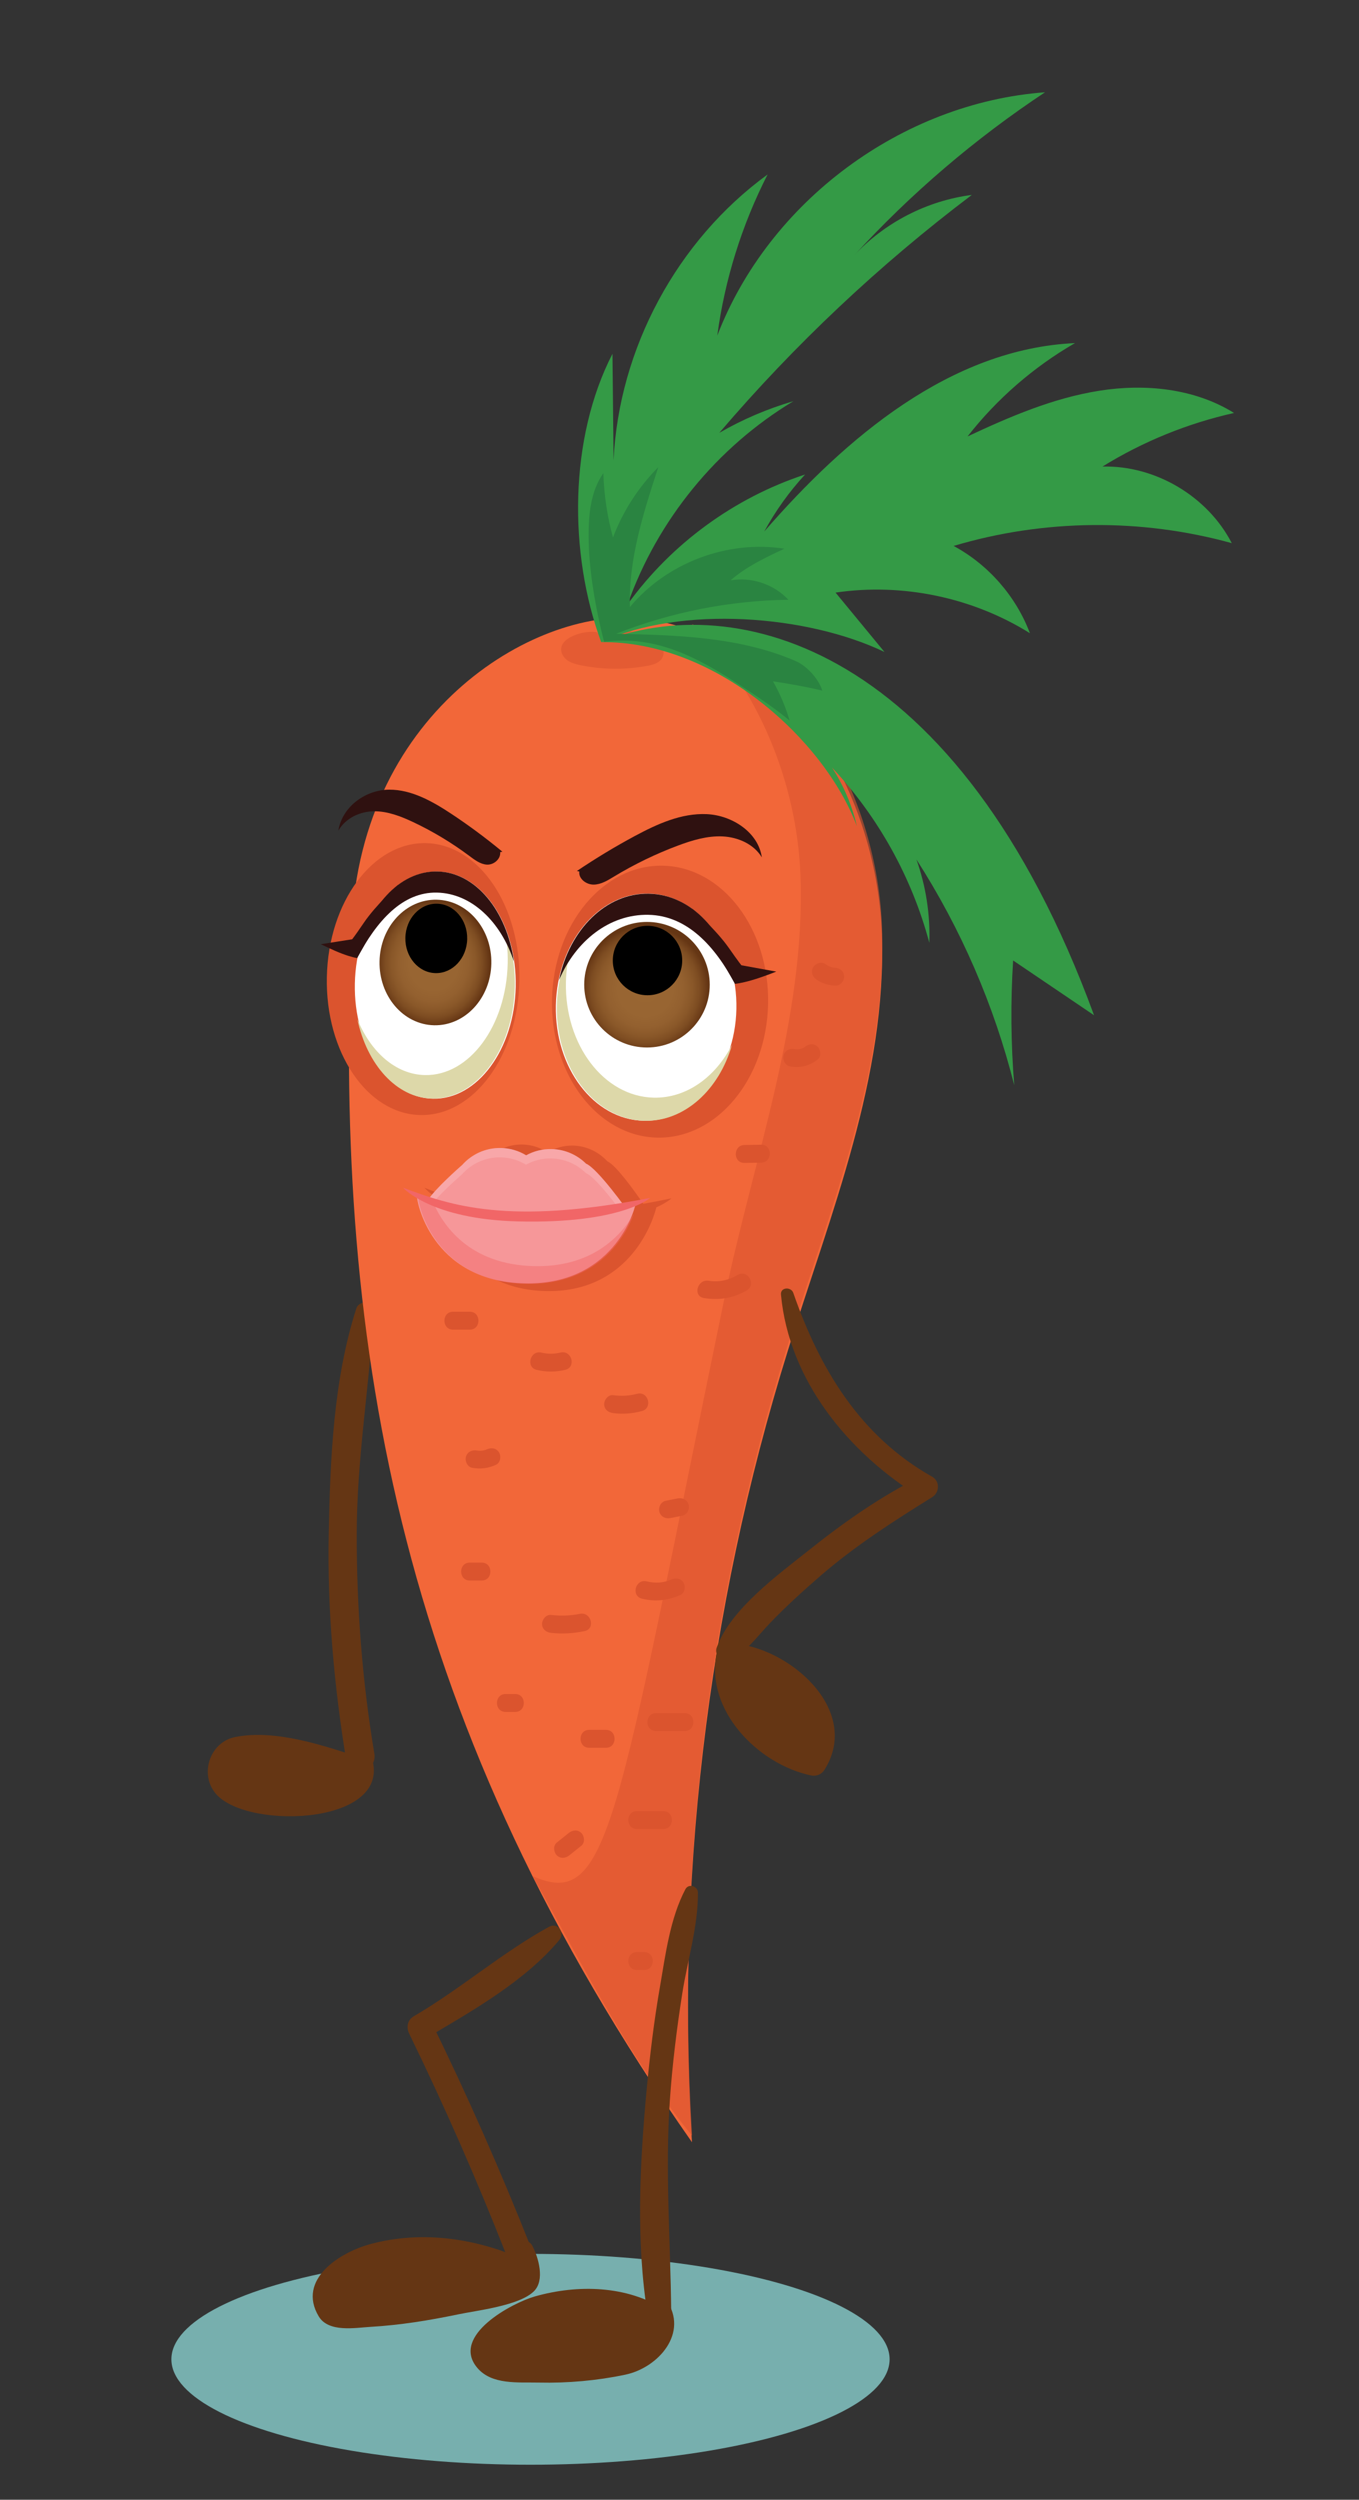 <?xml version="1.0" encoding="utf-8"?>
<!-- Generator: Adobe Illustrator 16.0.0, SVG Export Plug-In . SVG Version: 6.00 Build 0)  -->
<!DOCTYPE svg PUBLIC "-//W3C//DTD SVG 1.1//EN" "http://www.w3.org/Graphics/SVG/1.1/DTD/svg11.dtd">
<svg version="1.1" id="Layer_1" xmlns="http://www.w3.org/2000/svg" xmlns:xlink="http://www.w3.org/1999/xlink" x="0px" y="0px"
	 width="231.333px" height="425.331px" viewBox="0 0 231.333 425.331" enable-background="new 0 0 231.333 425.331"
	 xml:space="preserve">
<rect x="0" y="0" width="231.333" height="425.331" fill="#333333" stroke="none"/>
<g>
	<ellipse fill="#77AFAE" cx="90.303" cy="401.436" rx="61.129" ry="17.938"/>
	<g>
		<g>
			<g>
				<path fill="#653614" d="M60.64,222.677c-3.896,12.169-4.439,25.661-4.685,38.35c-0.251,12.949,0.919,25.898,3.008,38.669
					c0.513,3.132,5.281,1.804,4.76-1.313c-2.067-12.368-3.013-24.82-3.001-37.356c0.011-12.77,2.175-25.243,2.921-37.943
					C63.748,221.296,61.148,221.091,60.64,222.677L60.64,222.677z"/>
			</g>
		</g>
		<g>
			<path fill="#653614" d="M61.436,300.526c-4.979-0.967-9.958-1.934-14.938-2.9c-3.345-0.648-7.91-0.618-8.885,2.646
				c-0.583,1.95,0.704,4.077,2.471,5.086c1.767,1.01,3.888,1.148,5.923,1.167c2.882,0.026,5.765-0.138,8.625-0.491
				c1.859-0.229,3.802-0.578,5.261-1.753c1.46-1.175,2.214-3.431,1.158-4.979"/>
			<g>
				<path fill="#653614" d="M61.807,299.181c-6.551-2.112-14.794-4.995-21.757-3.629c-4.35,0.854-6.155,6.349-3.298,9.673
					c5.471,6.367,31.42,5.241,26.2-7.032c-1.108-2.604-4.897-0.359-3.8,2.221c1.574,3.698-8.354,3.776-9.688,3.853
					c-1.663,0.095-3.33,0.066-4.993,0.021c-1.097-0.269-2.193-0.537-3.29-0.805c-1.253-2.947-0.672-4.299,1.744-4.056
					c2.811-0.222,5.885,0.762,8.637,1.238c3.292,0.57,6.542,1.019,9.874,1.258C63.07,302.04,63.247,299.645,61.807,299.181
					L61.807,299.181z"/>
			</g>
		</g>
		<g>
			<path fill="#F26739" d="M117.791,364.501c-49.236-70.268-60.994-133.713-57.945-206.615
				c1.574-37.627,32.236-54.857,49.727-52.607c24.163,3.108,39.635,29.204,40.539,53.548c0.902,24.345-8.725,47.642-15.973,70.9
				c-13.834,44.393-19.344,91.363-16.16,137.752"/>
		</g>
		<g opacity="0.6">
			<path fill="#DB542E" d="M150.135,157.715c-0.797-21.474-12.935-44.3-32.368-51.52c11.205,10.516,17.905,27.004,18.489,42.767
				c0.902,24.345-8.045,48.237-12.975,72.093c-18.565,89.82-19.468,104.021-32.661,98.138c4.413,7.333,15.992,30.736,27.194,44.196
				l0.188,2.979c-3.185-46.389,2.326-93.36,16.16-137.753C141.411,205.357,151.038,182.06,150.135,157.715z"/>
		</g>
		<g>
			<g>
				
					<ellipse transform="matrix(-1 -0.021 0.021 -1 221.192 343.24)" fill="#DB542E" cx="112.417" cy="170.446" rx="18.393" ry="23.133"/>
				
					<ellipse transform="matrix(-1 -0.021 0.021 -1 216.436 345.066)" fill="#FFFFFF" cx="110.05" cy="171.384" rx="15.365" ry="19.325"/>
				<path fill="#DDD8A9" d="M97.238,161.065c-0.543,1.899-0.859,3.935-0.904,6.056c-0.226,10.67,6.467,19.466,14.951,19.646
					c5.56,0.118,10.507-3.493,13.323-8.999c-2.188,7.652-8.071,13.082-14.868,12.938c-8.484-0.18-15.178-8.976-14.951-19.646
					C94.867,167.382,95.758,163.962,97.238,161.065z"/>
				<path fill="#2F1110" d="M110.384,155.656c-6.585-0.14-12.376,4.402-15.221,11.11c1.737-8.567,7.989-14.857,15.298-14.702
					s13.288,6.705,14.659,15.338C121.652,160.932,116.97,155.796,110.384,155.656z"/>
				<path fill="#2F1110" d="M125.12,167.402c0,0,1.011-0.087,2.847-0.618c1.835-0.53,4.175-1.465,4.175-1.465l-5.934-1.076
					c0,0-0.412-0.47-2.098-2.889c-2.262-3.247-6.281-6.731-6.281-6.731L125.12,167.402z"/>
				
					<radialGradient id="SVGID_1_" cx="2065.863" cy="339.253" r="10.683" gradientTransform="matrix(-1 -0.021 -0.021 1 2182.807 -127.634)" gradientUnits="userSpaceOnUse">
					<stop  offset="0" style="stop-color:#996632"/>
					<stop  offset="0.437" style="stop-color:#986532"/>
					<stop  offset="0.617" style="stop-color:#93602F"/>
					<stop  offset="0.75" style="stop-color:#8A5829"/>
					<stop  offset="0.86" style="stop-color:#7E4D22"/>
					<stop  offset="0.954" style="stop-color:#6E3E19"/>
					<stop  offset="1" style="stop-color:#653614"/>
				</radialGradient>
				<circle fill="url(#SVGID_1_)" cx="110.132" cy="167.549" r="10.683"/>
				<circle cx="110.219" cy="163.435" r="5.907"/>
			</g>
			<g>
				<path fill="#2F1110" d="M98.2,148.204c3.19-2.152,6.488-4.144,9.878-5.964c3.8-2.04,7.916-3.909,12.224-3.715
					c4.308,0.193,8.781,3.085,9.378,7.356c-1.348-2.248-4.037-3.434-6.654-3.563c-2.617-0.13-5.192,0.648-7.646,1.566
					c-3.774,1.413-7.417,3.178-10.864,5.265c-1.072,0.649-2.197,1.352-3.449,1.369c-1.253,0.017-2.609-0.984-2.456-2.227"/>
			</g>
		</g>
		<g>
			<g>
				
					<ellipse transform="matrix(1 0.021 -0.021 1 3.552 -1.49)" fill="#DB542E" cx="71.971" cy="166.571" rx="16.388" ry="23.133"/>
				
					<ellipse transform="matrix(1 0.021 -0.021 1 3.574 -1.534)" fill="#FFFFFF" cx="74.04" cy="167.603" rx="13.69" ry="19.324"/>
				<path fill="#DDD8A9" d="M85.858,157.807c0.407,1.919,0.607,3.966,0.562,6.087c-0.227,10.67-6.538,19.19-14.097,19.029
					c-4.953-0.105-9.213-3.912-11.498-9.526c1.641,7.733,6.659,13.395,12.715,13.523c7.559,0.16,13.87-8.359,14.097-19.03
					C87.715,164.214,87.06,160.76,85.858,157.807z"/>
				<path fill="#2F1110" d="M74.375,151.875c5.868,0.125,10.84,4.895,13.103,11.712c-1.203-8.63-6.515-15.165-13.027-15.303
					c-6.512-0.139-12.097,6.166-13.665,14.736C64.133,156.693,68.507,151.75,74.375,151.875z"/>
				<path fill="#2F1110" d="M60.786,163.02c0,0-0.896-0.128-2.508-0.732c-1.613-0.604-3.658-1.632-3.658-1.632l5.326-0.836
					c0,0,0.385-0.453,1.982-2.803c2.144-3.153,5.861-6.473,5.861-6.473L60.786,163.02z"/>
				
					<radialGradient id="SVGID_2_" cx="-2067.017" cy="335.071" r="10.683" gradientTransform="matrix(0.891 0.019 -0.021 1 1922.558 -131.963)" gradientUnits="userSpaceOnUse">
					<stop  offset="0" style="stop-color:#996632"/>
					<stop  offset="0.437" style="stop-color:#986532"/>
					<stop  offset="0.617" style="stop-color:#93602F"/>
					<stop  offset="0.75" style="stop-color:#8A5829"/>
					<stop  offset="0.86" style="stop-color:#7E4D22"/>
					<stop  offset="0.954" style="stop-color:#6E3E19"/>
					<stop  offset="1" style="stop-color:#653614"/>
				</radialGradient>
				<path fill="url(#SVGID_2_)" d="M83.638,163.97c-0.125,5.898-4.487,10.589-9.743,10.478c-5.256-0.111-9.415-4.984-9.289-10.882
					c0.125-5.899,4.487-10.59,9.743-10.479C79.604,153.198,83.763,158.071,83.638,163.97z"/>
				<ellipse transform="matrix(1 0.021 -0.021 1 3.409 -1.541)" cx="74.209" cy="159.653" rx="5.263" ry="5.907"/>
			</g>
			<g>
				<path fill="#2F1110" d="M85.518,144.918c-2.753-2.278-5.609-4.4-8.553-6.355c-3.3-2.191-6.889-4.224-10.731-4.203
					c-3.843,0.02-7.94,2.731-8.643,6.974c1.29-2.191,3.731-3.269,6.066-3.293c2.335-0.025,4.596,0.856,6.743,1.872
					c3.303,1.563,6.475,3.473,9.459,5.697c0.928,0.691,1.901,1.438,3.016,1.506c1.114,0.068,2.362-0.878,2.275-2.126"/>
			</g>
		</g>
		<g>
			<path fill="#DB542E" d="M72.251,202.094c1.447,0.581,2.945,1.174,4.565,1.728c1.795-2.48,5.492-5.94,5.492-5.94l0.001,0
				c1.621-1.974,3.998-3.198,6.623-3.143c1.568,0.034,3.027,0.521,4.276,1.341c1.283-0.766,2.761-1.191,4.329-1.158
				c2.292,0.049,4.353,1.065,5.861,2.681c0,0,0.001,0,0.002,0c1.463,0.663,4.551,4.961,6.105,7.225
				c1.534-0.272,3.13-0.582,4.798-0.934c0,0-0.719,0.697-2.577,1.536c-0.85,3.416-5.228,14.535-18.805,14.246
				c-14.833-0.316-18.037-13.293-18.292-15.656C72.942,202.947,72.251,202.094,72.251,202.094z"/>
		</g>
		<g>
			<path fill="#F69799" d="M72.312,205.109c0.726-2.021,6.357-6.887,6.357-6.887h0.001c1.618-1.82,3.992-2.947,6.618-2.892
				c1.568,0.033,3.028,0.486,4.278,1.246c1.282-0.706,2.759-1.096,4.327-1.063c2.292,0.049,4.354,0.991,5.865,2.485
				c0,0,0.002,0,0.002,0.001c2.001,0.84,7.056,7.967,7.056,7.967l-4.766,0.275c-0.962,3.797-4.44,6.57-8.524,6.483
				c-1.568-0.034-3.028-0.486-4.278-1.246c-1.281,0.706-2.759,1.096-4.327,1.063c-3.661-0.078-6.737-2.432-7.912-5.681
				C74.333,206.553,71.984,206.021,72.312,205.109z"/>
			<path opacity="0.31" fill="#FBCCCC" d="M99.727,199.594c-0.001,0-0.002,0-0.002,0c-1.512-1.494-3.574-2.436-5.866-2.485
				c-1.568-0.033-3.045,0.357-4.327,1.063c-1.25-0.76-2.71-1.212-4.278-1.246c-2.625-0.056-5,1.071-6.618,2.892h-0.001
				c0,0-4.361,3.769-5.902,6.051c-0.36-0.218-0.526-0.469-0.422-0.758c0.727-2.021,6.357-6.887,6.357-6.887h0.001
				c1.618-1.82,3.992-2.947,6.618-2.892c1.568,0.033,3.028,0.486,4.278,1.246c1.282-0.706,2.759-1.096,4.327-1.063
				c2.292,0.049,4.354,0.991,5.865,2.485c0,0,0.002,0,0.002,0.001c2.001,0.84,7.056,7.967,7.056,7.967l-1.154,0.066
				C104.056,203.89,101.136,200.185,99.727,199.594z"/>
			<path fill="#F69799" d="M108.257,204.341c0.181,0.404-3.136,14.361-18.938,14.025c-16.089-0.343-18.521-14.422-18.324-14.818
				C83.182,206.727,95.946,206.999,108.257,204.341z"/>
			<path opacity="0.46" fill="#F16667" d="M71.196,203.64c0.791,0.206,1.584,0.399,2.379,0.581
				c1.753,4.313,6.367,10.979,17.377,11.213c9.59,0.204,14.581-4.856,16.983-8.957c-1.446,3.959-6.198,12.24-18.415,11.98
				C73.43,218.116,70.999,204.036,71.196,203.64z"/>
			<g>
				<path fill="#F16667" d="M68.62,202.097c8.137,3.028,17.861,6.415,42.054,1.729c0,0-4.933,4.426-22.469,4
					C73.323,207.464,68.62,202.097,68.62,202.097z"/>
			</g>
		</g>
		<g>
			<g>
				<path fill="#DB542E" d="M108.427,311.207c1.491,0,2.981,0,4.472,0c1.966,0,1.966-3.049,0-3.049c-1.491,0-2.981,0-4.472,0
					C106.46,308.158,106.46,311.207,108.427,311.207L108.427,311.207z"/>
			</g>
		</g>
		<g>
			<g>
				<path fill="#DB542E" d="M100.296,297.385c0.949,0,1.897,0,2.846,0c1.966,0,1.966-3.049,0-3.049c-0.949,0-1.897,0-2.846,0
					C98.33,294.336,98.33,297.385,100.296,297.385L100.296,297.385z"/>
			</g>
		</g>
		<g>
			<g>
				<path fill="#DB542E" d="M111.679,294.539c1.626,0,3.252,0,4.878,0c1.966,0,1.966-3.049,0-3.049c-1.626,0-3.252,0-4.878,0
					C109.713,291.49,109.713,294.539,111.679,294.539L111.679,294.539z"/>
			</g>
		</g>
		<g>
			<g>
				<path fill="#DB542E" d="M93.796,277.831c1.921,0.217,3.821,0.093,5.712-0.298c1.925-0.396,1.108-3.336-0.811-2.939
					c-1.625,0.335-3.254,0.375-4.902,0.188c-0.828-0.094-1.524,0.764-1.524,1.524C92.272,277.208,92.971,277.738,93.796,277.831
					L93.796,277.831z"/>
			</g>
		</g>
		<g>
			<g>
				<path fill="#DB542E" d="M109.272,272.012c2.252,0.561,4.43,0.316,6.54-0.62c0.76-0.338,0.932-1.43,0.547-2.086
					c-0.454-0.775-1.326-0.884-2.086-0.547c-1.331,0.591-2.789,0.662-4.19,0.313C108.175,268.597,107.365,271.537,109.272,272.012
					L109.272,272.012z"/>
			</g>
		</g>
		<g>
			<g>
				<path fill="#DB542E" d="M114.117,258.302c0.678-0.136,1.355-0.271,2.033-0.407c0.815-0.164,1.273-1.117,1.065-1.875
					c-0.232-0.843-1.062-1.229-1.875-1.064c-0.677,0.136-1.355,0.271-2.033,0.407c-0.815,0.163-1.273,1.117-1.065,1.875
					C112.474,258.08,113.303,258.465,114.117,258.302L114.117,258.302z"/>
			</g>
		</g>
		<g>
			<g>
				<path fill="#DB542E" d="M80.381,249.745c1.423,0.258,2.718,0.088,4.034-0.505c0.758-0.342,0.933-1.427,0.547-2.086
					c-0.453-0.772-1.328-0.889-2.086-0.547c-0.519,0.233-1.16,0.293-1.684,0.198c-0.817-0.148-1.64,0.21-1.875,1.064
					C79.111,248.616,79.563,249.598,80.381,249.745L80.381,249.745z"/>
			</g>
		</g>
		<g>
			<g>
				<path fill="#DB542E" d="M79.969,268.926c0.677,0,1.355,0,2.032,0c1.966,0,1.966-3.049,0-3.049c-0.677,0-1.355,0-2.032,0
					C78.003,265.877,78.003,268.926,79.969,268.926L79.969,268.926z"/>
			</g>
		</g>
		<g>
			<g>
				<path fill="#DB542E" d="M86.067,291.286c0.542,0,1.084,0,1.626,0c1.966,0,1.966-3.049,0-3.049c-0.542,0-1.084,0-1.626,0
					C84.101,288.237,84.101,291.286,86.067,291.286L86.067,291.286z"/>
			</g>
		</g>
		<g>
			<g>
				<path fill="#DB542E" d="M96.93,315.674c0.677-0.543,1.354-1.085,2.031-1.628c0.649-0.521,0.539-1.617,0-2.156
					c-0.635-0.635-1.509-0.52-2.156,0c-0.677,0.543-1.354,1.085-2.031,1.628c-0.649,0.521-0.539,1.617,0,2.156
					C95.41,316.31,96.282,316.193,96.93,315.674L96.93,315.674z"/>
			</g>
		</g>
		<g>
			<g>
				<path fill="#DB542E" d="M104.366,240.438c1.646,0.22,3.294,0.085,4.897-0.344c1.897-0.507,1.091-3.448-0.811-2.939
					c-1.357,0.362-2.695,0.42-4.086,0.234c-0.826-0.11-1.524,0.776-1.524,1.524C102.842,239.827,103.542,240.328,104.366,240.438
					L104.366,240.438z"/>
			</g>
		</g>
		<g>
			<g>
				<path fill="#DB542E" d="M119.819,220.859c2.562,0.425,5.04,0.033,7.289-1.295c1.691-0.999,0.158-3.635-1.539-2.633
					c-1.502,0.887-3.204,1.275-4.939,0.988C118.707,217.601,117.882,220.539,119.819,220.859L119.819,220.859z"/>
			</g>
		</g>
		<g>
			<g>
				<path fill="#DB542E" d="M77.123,226.24c0.949,0,1.897,0,2.846,0c1.966,0,1.966-3.049,0-3.049c-0.949,0-1.897,0-2.846,0
					C75.157,223.191,75.157,226.24,77.123,226.24L77.123,226.24z"/>
			</g>
		</g>
		<g>
			<g>
				<path fill="#DB542E" d="M91.356,233.085c1.624,0.385,3.245,0.383,4.868-0.008c1.911-0.459,1.101-3.399-0.811-2.939
					c-1.083,0.26-2.162,0.264-3.247,0.008C90.255,229.693,89.443,232.633,91.356,233.085L91.356,233.085z"/>
			</g>
		</g>
		<g>
			<g>
				<path fill="#DB542E" d="M126.723,197.87c0.948-0.016,1.896-0.031,2.844-0.046c1.964-0.032,1.967-3.082,0-3.049
					c-0.948,0.016-1.896,0.031-2.844,0.046C124.759,194.853,124.756,197.902,126.723,197.87L126.723,197.87z"/>
			</g>
		</g>
		<g>
			<g>
				<path fill="#DB542E" d="M134.453,181.44c1.761,0.338,3.33-0.08,4.737-1.17c0.658-0.51,0.531-1.625,0-2.156
					c-0.643-0.643-1.5-0.508-2.156,0c-0.48,0.372-1.204,0.495-1.771,0.386c-0.815-0.156-1.643,0.217-1.875,1.065
					C133.181,180.317,133.636,181.283,134.453,181.44L134.453,181.44z"/>
			</g>
		</g>
		<g>
			<g>
				<path fill="#DB542E" d="M138.967,166.667c0.942,0.666,2.058,0.99,3.202,1.043c0.831,0.039,1.524-0.723,1.524-1.524
					c0-0.86-0.694-1.486-1.524-1.524c-0.574-0.027-1.062-0.202-1.663-0.627c-0.68-0.48-1.693-0.124-2.086,0.547
					C137.973,165.345,138.291,166.189,138.967,166.667L138.967,166.667z"/>
			</g>
		</g>
		<g>
			<g>
				<path fill="#DB542E" d="M108.427,335.192c0.407,0,0.813,0,1.22,0c1.966,0,1.966-3.049,0-3.049c-0.407,0-0.813,0-1.22,0
					C106.46,332.144,106.46,335.192,108.427,335.192L108.427,335.192z"/>
			</g>
		</g>
		<g>
			<g>
				<path fill="#653614" d="M116.675,321.446c-2.629,4.978-3.396,11.198-4.352,16.7c-1,5.761-1.701,11.574-2.246,17.395
					c-1.166,12.454-1.85,25.888,0.162,38.282c0.376,2.317,4.039,1.71,4.016-0.544c-0.122-12.02-1.053-23.806-0.232-35.855
					c0.416-6.104,1.168-12.182,2.115-18.226c0.879-5.616,2.717-11.49,2.664-17.176C118.792,320.922,117.219,320.417,116.675,321.446
					L116.675,321.446z"/>
			</g>
		</g>
		<g>
			<path fill="#653614" d="M112.495,394.386c-8.18-4.31-18.598-4.023-26.528,0.729c-2.619,1.57-5.032,5.418-2.611,7.277
				c0.748,0.574,1.739,0.694,2.678,0.776c5.698,0.497,11.453,0.335,17.113-0.483c2.759-0.398,5.651-1.027,7.695-2.923
				c2.045-1.896,2.793-5.444,0.864-7.458"/>
			<g>
				<path fill="#653614" d="M113.276,393.05c-6.554-4.198-14.912-4.381-22.223-2.314c-3.772,1.065-14.395,6.646-9.83,12.127
					c2.474,2.971,7.007,2.451,10.521,2.533c4.896,0.113,9.896-0.334,14.688-1.341c5.672-1.191,10.887-7.159,6.962-12.739
					c-1.44-2.047-4.837-0.093-3.38,1.977c4.403,6.253-7.35,7.54-10.655,7.889c-2.529,0.268-5.076,0.308-7.616,0.314
					c-2.974,0.009-10.165-0.781-4.796-4.701c7.338-5.358,17.284-3.688,25.135-0.916C113.803,396.485,114.698,393.96,113.276,393.05
					L113.276,393.05z"/>
			</g>
		</g>
		<g>
			<g>
				<path fill="#653614" d="M93.46,327.846c-8.017,4.396-15.1,10.603-23.048,15.237c-1.063,0.62-1.277,1.88-0.767,2.926
					c6.002,12.319,11.516,24.854,16.524,37.61c1.021,2.602,5.267,1.464,4.227-1.166c-5.178-13.09-10.859-25.963-17.058-38.603
					c-0.255,0.975-0.511,1.95-0.767,2.926c7.752-4.573,16.792-9.688,22.631-16.675C96.225,328.877,94.952,327.027,93.46,327.846
					L93.46,327.846z"/>
			</g>
		</g>
		<g>
			<path fill="#653614" d="M87.83,385.229c-9.315-3.136-20.016-4.631-28.637,0.09c-1.615,0.884-3.19,2.056-3.915,3.748
				c-0.726,1.692-0.289,3.987,1.346,4.837c0.85,0.441,1.854,0.434,2.812,0.402c10.261-0.34,20.466-2.311,30.115-5.816
				c0.55-1.782,0.372-3.778-0.485-5.436"/>
			<g>
				<path fill="#653614" d="M88.161,384.028c-7.928-3.291-16.589-4.442-24.959-2.24c-5.327,1.402-12.704,6.063-8.947,12.344
					c1.67,2.792,6.247,1.932,8.799,1.784c4.984-0.289,9.939-1.085,14.82-2.105c3.351-0.701,10.55-1.49,13.029-3.97
					c1.879-1.88,0.75-5.747-0.277-7.698c-0.967-1.837-3.84-0.56-3.3,1.392c1.001,3.616-0.404,3.915-3.428,4.867
					c-2.305,0.726-4.653,1.301-7.004,1.854c-5.728,1.347-11.588,1.997-17.458,2.265c-2.349-2.819-2.136-4.718,0.637-5.696
					c1.289-0.716,2.638-1.283,4.047-1.702c2.404-0.82,4.979-1.018,7.496-1.112c5.364-0.201,10.707,1.195,15.883,2.42
					C89.105,386.808,89.604,384.628,88.161,384.028L88.161,384.028z"/>
			</g>
		</g>
		<g>
			<g>
				<path fill="#653614" d="M132.938,220.267c1.35,14.651,11.532,26.963,23.708,34.476c0-1.159,0-2.317,0-3.477
					c-6.779,3.384-12.967,7.725-18.881,12.439c-5.286,4.215-13.43,10.097-15.765,16.624c-0.546,1.525,1.314,2.655,2.57,1.976
					c2.662-1.44,4.406-3.96,6.488-6.127c2.744-2.855,5.68-5.527,8.675-8.113c5.871-5.069,12.371-9.243,18.945-13.322
					c1.259-0.78,1.35-2.718,0-3.477c-12.268-6.901-19.131-18.328-23.643-31.283C134.663,218.908,132.822,219.001,132.938,220.267
					L132.938,220.267z"/>
			</g>
		</g>
		<g>
			<path fill="#653614" d="M123.263,281.653c-0.104,8.679,6.738,16.922,15.289,18.416c2.687-3.699,1.228-9.202-2.006-12.436
				c-3.233-3.234-7.755-4.752-12.104-6.166"/>
			<g>
				<path fill="#653614" d="M121.976,281.299c-1.955,9.758,7.101,18.875,16.021,20.781c0.945,0.202,1.834-0.128,2.355-0.958
					c6.414-10.222-6.187-21.03-15.91-21.506c-1.945-0.095-2.382,2.494-0.935,3.45c2.831,1.869,6.368,2.487,9.312,4.292
					c3.876,2.376,6.505,7.449,3.932,11.658c0.785-0.319,1.57-0.639,2.355-0.958c-8.834-1.781-12.603-8.691-14.557-16.76
					C124.249,280.051,122.238,279.99,121.976,281.299L121.976,281.299z"/>
			</g>
		</g>
		<g opacity="0.6">
			<path fill="#DB542E" d="M101.542,107.538c-1.453-0.137-2.943,0.136-4.253,0.78c-0.813,0.399-1.619,1.036-1.754,1.931
				c-0.122,0.81,0.365,1.618,1.03,2.095s1.483,0.685,2.286,0.849c3.744,0.765,7.637,0.796,11.393,0.091
				c0.934-0.175,1.958-0.463,2.45-1.275c0.456-0.75,0.292-1.762-0.221-2.474s-1.313-1.165-2.135-1.474
				c-2.703-1.017-5.703-0.67-8.569-0.31"/>
		</g>
		<g>
			<path fill="#349A46" d="M102.329,109.257c-5.568-15.165-5.463-34.689,1.926-49.055c0.063,6.045,0.126,12.09,0.189,18.135
				c0.896-19.03,10.817-37.44,26.22-48.651c-4.379,8.571-7.291,17.889-8.57,27.428c8.773-22.813,31.42-39.622,55.797-41.414
				c-11.933,7.902-22.893,17.27-32.558,27.825c5.22-5.646,12.464-9.381,20.091-10.358c-15.736,11.886-30.178,25.486-42.984,40.482
				c3.97-2.293,8.217-4.106,12.618-5.388c-13.005,7.813-23.164,20.253-28.221,34.557c7.42-10.283,18.158-18.132,30.208-22.082
				c-2.702,2.931-5.042,6.195-6.95,9.695c13.916-16.002,31.707-31.081,52.893-32.054c-7.039,4.059-13.285,9.484-18.289,15.885
				c7.179-3.365,14.563-6.529,22.393-7.773s16.24-0.41,22.973,3.778c-7.903,1.765-15.508,4.86-22.396,9.117
				c8.985-0.222,17.885,5.049,22.008,13.035c-15.412-4.268-32.024-4.103-47.349,0.472c5.915,3.186,10.618,8.563,12.987,14.849
				c-9.758-6.093-21.705-8.589-33.086-6.911c2.777,3.369,5.553,6.738,8.33,10.106C137.42,104.627,115.948,102.956,102.329,109.257
				c22.791-9.078,60.777,0.407,83.902,63.488c-4.592-3.107-9.184-6.214-13.774-9.32c-0.448,7.069-0.384,14.172,0.192,21.232
				c-3.422-13.595-9.07-26.626-16.652-38.418c1.613,4.532,2.362,9.37,2.195,14.177c-2.956-11.102-8.705-21.448-16.568-29.822
				c1.975,3.043,3.414,6.433,4.232,9.968C140.336,125.87,121.842,109.054,102.329,109.257"/>
		</g>
		<g>
			<path fill="#2A8441" d="M102.828,109.198c-1.427-5.532-2.605-12.164-2.633-17.877c-0.018-3.761,0.343-7.736,2.51-10.811
				c0.111,3.697,0.663,7.38,1.641,10.947c1.688-4.472,4.335-8.579,7.709-11.965c-2.526,7.736-5.083,15.664-4.833,23.797
				c6.267-7.535,16.62-11.442,26.303-9.927c-3.22,1.505-6.487,3.041-9.162,5.382c3.552-0.62,7.38,0.666,9.838,3.305
				c-10.015,0.137-20.002,2.107-29.319,5.784c10.366,0.23,21.033,0.524,30.549,4.641c1.914,0.828,3.936,3.047,4.547,5.04
				c-2.457-0.609-5.621-1.174-8.398-1.589c1.199,2.103,2.148,4.347,2.823,6.672c-2.722-2.262-5.688-4.207-8.649-6.146
				C118.449,111.667,111.489,108.089,102.828,109.198"/>
		</g>
	</g>
</g>
</svg>
